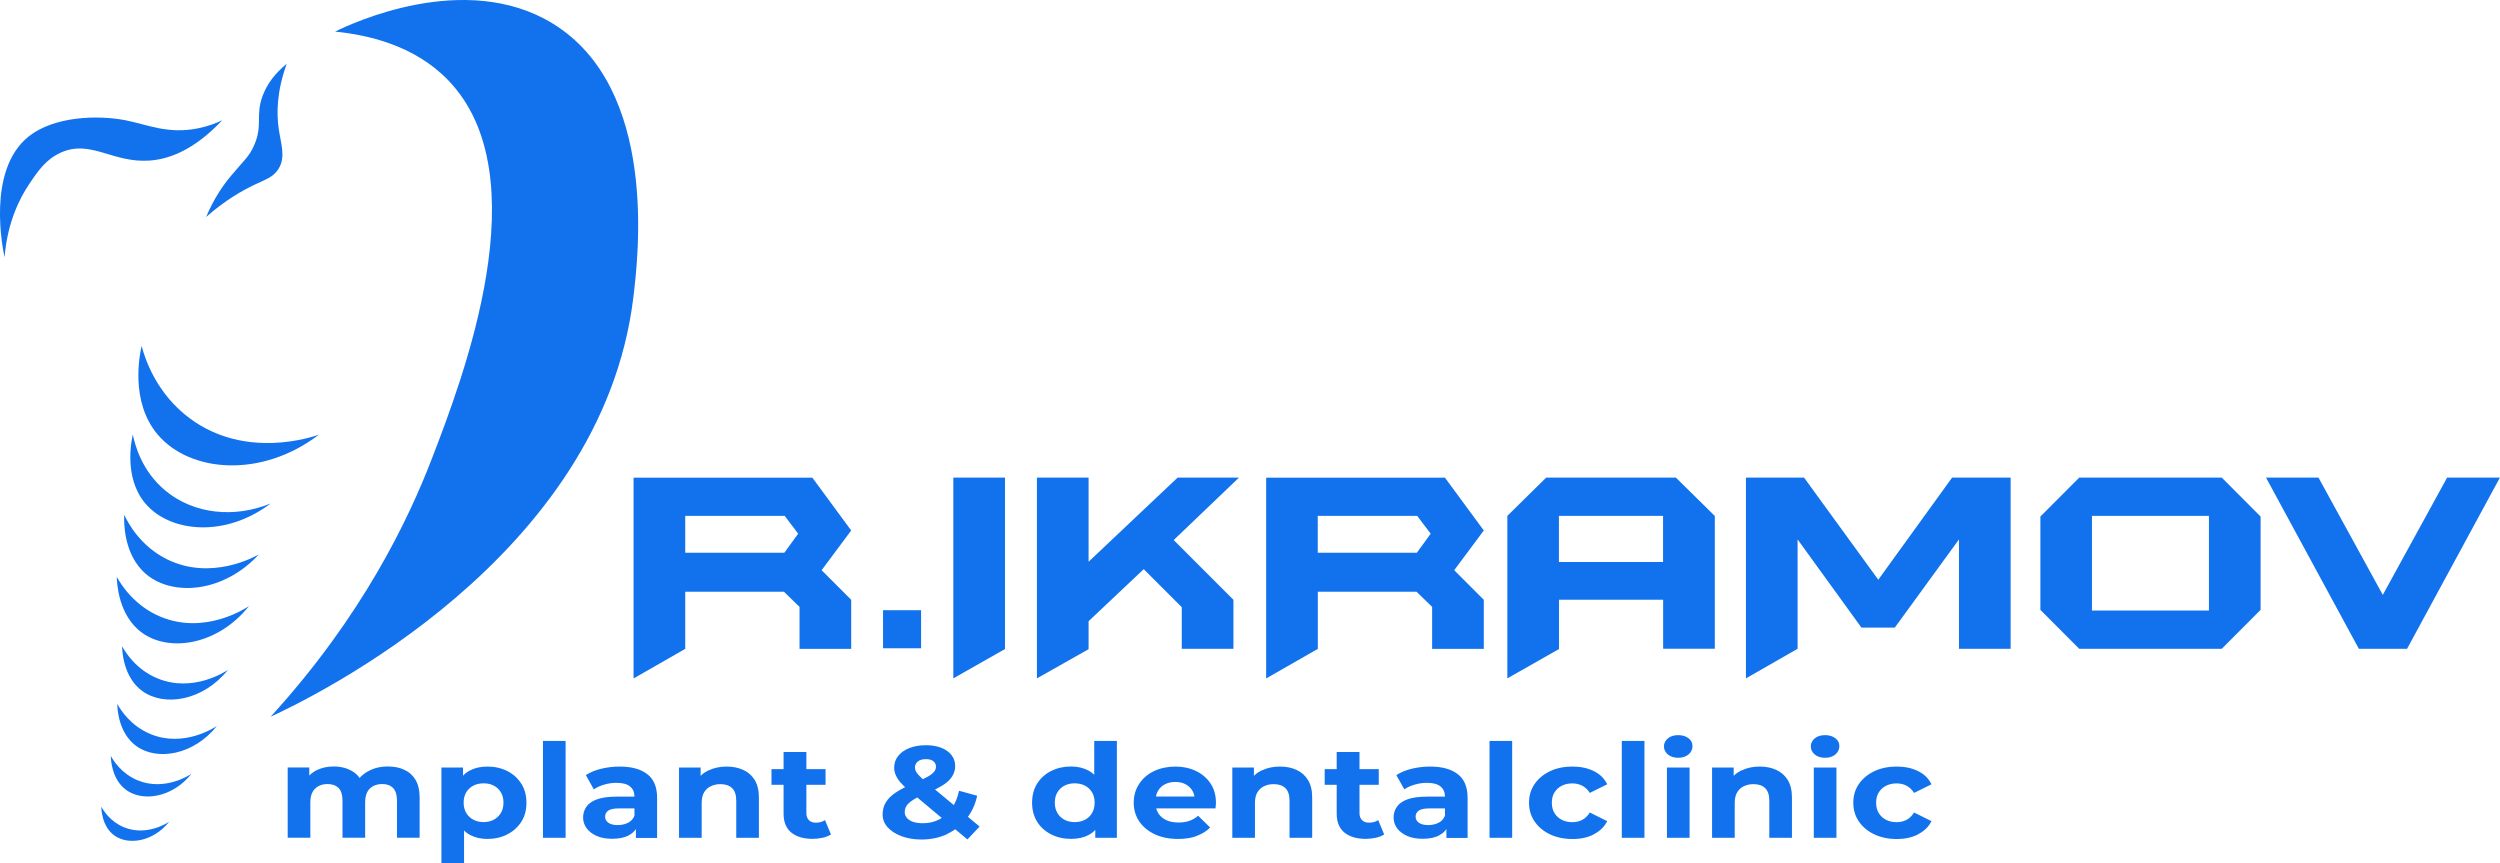 <?xml version="1.0" encoding="UTF-8"?>
<svg id="Layer_2" data-name="Layer 2" xmlns="http://www.w3.org/2000/svg" viewBox="0 0 310.15 107.08">
  <defs>
    <style>
      .cls-1 {
        fill: #1272ed;
        stroke-width: 0px;
      }
    </style>
  </defs>
  <g id="Layer_1-2" data-name="Layer 1">
    <path class="cls-1" d="M53.57,56.92c3.84-9.97,13.52-35.13,2-47-4.25-4.38-10.1-5.61-14-6,1.9-.94,16.1-7.68,27-1,13.15,8.06,10.61,28.97,10,34-3.93,32.33-39.78,49.58-45,52,11.41-12.5,17.1-24.46,20-32ZM.57,31.92c.35-4.52,2.02-7.53,3-9,1.13-1.71,2.15-3.18,4-4,3.7-1.64,6.42,1.33,11,1,2.19-.16,5.33-1.11,9-5-.67.32-1.7.74-3,1-3.74.76-6.29-.47-9-1-3.52-.68-8.87-.48-12,2C-1.74,21.14.39,31.11.57,31.92ZM25.57,26.92c2.35-2.07,4.47-3.27,6-4,1.39-.66,2.37-.95,3-2,.9-1.48.27-3.08,0-5-.26-1.85-.26-4.52,1-8-1.45,1.17-2.45,2.5-3,4-.89,2.43.04,3.56-1,6-.66,1.56-1.22,1.85-3,4-.87,1.05-2.02,2.67-3,5ZM39.57,53.92c-.72.26-9.05,3.15-16-2-4.21-3.11-5.59-7.46-6-9-.21.91-1.5,6.87,2,11,3.99,4.7,12.85,5.46,20,0ZM33.57,62.46c-4.52,1.86-9.52,1.3-13-1.55-3.01-2.46-3.85-5.8-4.09-7-.16.71-1.16,5.34,1.55,8.55,3.1,3.65,9.98,4.24,15.54,0ZM32.13,68.77c-.47.27-5.91,3.33-11.4.62-3.32-1.64-4.83-4.49-5.32-5.52-.03.66-.18,4.98,2.78,7.41,3.37,2.78,9.64,2.18,13.94-2.52ZM30.89,75.19c-.43.29-5.47,3.59-10.93,1.34-3.3-1.36-4.94-4.01-5.47-4.96.01.64.15,4.8,3.16,6.95,3.42,2.45,9.42,1.47,13.24-3.33ZM28.3,83.09c-.35.24-4.39,2.88-8.76,1.07-2.65-1.09-3.96-3.21-4.39-3.98,0,.51.12,3.85,2.53,5.57,2.75,1.97,7.55,1.18,10.62-2.67ZM26.91,90.06c-.33.22-4.12,2.71-8.24,1.01-2.49-1.03-3.72-3.02-4.12-3.74,0,.48.11,3.62,2.38,5.24,2.58,1.85,7.1,1.11,9.98-2.51ZM23.76,95.99c-.26.18-3.34,2.19-6.67.82-2.02-.83-3.02-2.44-3.34-3.03,0,.39.09,2.93,1.93,4.24,2.09,1.5,5.75.9,8.08-2.03ZM20.99,101.94c-.22.15-2.81,1.84-5.61.69-1.7-.7-2.54-2.06-2.81-2.55,0,.33.08,2.47,1.62,3.57,1.76,1.26,4.84.76,6.8-1.71ZM105.6,74.41l-3.67-3.67,3.67-4.93-4.82-6.55h-22.18v24.91l6.41-3.67v-7.09h12.25l1.93,1.88v5.21h6.41v-6.08ZM97.3,68.57h-12.29v-4.57h12.34l1.67,2.21-1.72,2.37ZM114.27,75.7h-4.72v4.72h4.72v-4.72ZM124.68,59.25h-6.41v24.91l6.41-3.64v-21.27ZM146.1,59.25l-11.05,10.44v-10.44h-6.41v24.91l6.41-3.62v-3.47l6.84-6.46,4.72,4.72v5.16h6.41v-6.08l-7.41-7.41,8.1-7.75h-7.6ZM184.08,74.41l-3.67-3.67,3.67-4.93-4.82-6.55h-22.18v24.91l6.41-3.67v-7.09h12.25l1.93,1.88v5.21h6.41v-6.08ZM175.77,68.57h-12.29v-4.57h12.34l1.67,2.21-1.72,2.37ZM212.73,64l-4.82-4.75h-16.09l-4.82,4.75v20.16l6.41-3.64v-6.12h12.92v6.08h6.41v-16.49ZM193.4,69.72v-5.72h12.92v5.72h-12.92ZM249.42,59.25h-7.24l-9.16,12.67-9.21-12.67h-7.21v24.91l6.41-3.67v-13.57l7.92,10.94h4.14l7.96-10.94v13.57h6.41v-21.24ZM280.45,64.08l-4.82-4.83h-17.68l-4.82,4.83v11.58l4.82,4.83h17.68l4.82-4.83v-11.58ZM259.53,75.74v-11.74h14.51v11.74h-14.51ZM303.59,59.25l-7.98,14.55-7.98-14.55h-6.51l11.52,21.24h5.98l11.52-21.24h-6.55ZM45.63,95.7c-.71.4-1.22.94-1.55,1.61l.99.24c-.22-.83-.66-1.45-1.33-1.85-.67-.41-1.45-.61-2.34-.61-.78,0-1.48.15-2.11.46s-1.1.76-1.42,1.35l.5.68v-2.37h-2.68v8.72h2.81v-4.37c0-.53.09-.96.27-1.29.18-.33.43-.58.76-.75.32-.17.69-.25,1.1-.25.6,0,1.06.17,1.38.5.32.33.48.85.48,1.56v4.6h2.81v-4.37c0-.53.09-.96.26-1.29.17-.33.42-.58.75-.75.32-.17.7-.25,1.12-.25.58,0,1.02.17,1.34.5.32.33.48.85.48,1.56v4.6h2.81v-4.99c0-.89-.17-1.61-.5-2.18-.34-.57-.8-.99-1.4-1.26-.59-.28-1.28-.41-2.04-.41-.94,0-1.76.2-2.47.61ZM57.57,107.08v-4.91l-.18-2.58.05-2.59v-1.78h-2.68v11.86h2.81ZM62.94,103.51c.73-.37,1.3-.89,1.73-1.55.43-.66.64-1.46.64-2.37s-.21-1.7-.64-2.37c-.43-.67-1-1.19-1.73-1.56-.73-.37-1.55-.56-2.48-.56-.83,0-1.55.16-2.17.49-.62.32-1.09.82-1.41,1.47-.32.66-.49,1.5-.49,2.53s.17,1.85.51,2.52c.34.66.82,1.16,1.43,1.48.61.32,1.32.49,2.12.49.92,0,1.75-.19,2.48-.56ZM58.74,101.7c-.37-.19-.67-.47-.89-.83-.22-.36-.33-.79-.33-1.29s.11-.94.33-1.3c.22-.36.52-.63.89-.82.37-.19.79-.28,1.26-.28s.88.09,1.25.28c.37.19.66.46.88.82.22.36.33.79.33,1.3s-.11.93-.33,1.29c-.22.36-.52.64-.88.83-.37.19-.78.29-1.25.29s-.89-.1-1.26-.29ZM70.17,103.94v-12.02h-2.81v12.02h2.81ZM78.03,103.62c.54-.3.91-.72,1.12-1.26l-.43-1.18c-.16.4-.42.7-.8.89s-.81.29-1.29.29-.86-.09-1.14-.28c-.28-.19-.42-.45-.42-.77,0-.29.12-.54.37-.73.25-.19.7-.29,1.36-.29h2.27v-1.46h-2.56c-1,0-1.8.11-2.41.32-.61.22-1.06.52-1.34.92-.28.39-.42.84-.42,1.35s.15.95.44,1.34.71.71,1.25.95,1.18.35,1.93.35c.85,0,1.55-.15,2.09-.45ZM81.52,103.94v-4.97c0-1.33-.41-2.31-1.22-2.93-.82-.63-1.96-.94-3.44-.94-.77,0-1.52.09-2.27.27-.74.18-1.38.44-1.91.79l.99,1.77c.36-.25.79-.45,1.29-.59.5-.15,1-.22,1.52-.22.76,0,1.32.15,1.68.45.37.3.55.72.55,1.26v3.05l.18.37v1.7h2.63ZM87.91,95.56c-.65.31-1.15.76-1.49,1.34l.5.73v-2.41h-2.68v8.72h2.81v-4.31c0-.55.1-.99.3-1.33.2-.33.47-.59.83-.76.35-.17.75-.26,1.2-.26.62,0,1.11.17,1.45.5.34.33.51.85.51,1.56v4.6h2.81v-4.99c0-.89-.17-1.61-.52-2.18-.35-.57-.83-.99-1.43-1.26-.61-.28-1.29-.41-2.06-.41-.83,0-1.57.16-2.21.47ZM102.42,97.36v-1.94h-6.71v1.94h6.71ZM102.07,103.93c.4-.09.74-.23,1.02-.41l-.74-1.78c-.31.22-.7.32-1.15.32-.36,0-.65-.1-.85-.31s-.31-.49-.31-.86v-7.6h-2.83v7.65c0,1.04.32,1.82.95,2.34.64.52,1.52.79,2.66.79.43,0,.85-.05,1.25-.14ZM117.48,103.47c.95-.44,1.76-1.07,2.41-1.88.65-.81,1.1-1.77,1.34-2.87l-2.25-.62c-.18.86-.49,1.6-.92,2.2-.43.61-.95,1.06-1.56,1.37-.61.31-1.28.46-2.01.46-.47,0-.87-.06-1.21-.17-.34-.11-.59-.28-.77-.49-.18-.22-.27-.45-.27-.71,0-.3.08-.57.23-.8.16-.23.41-.47.77-.7.36-.24.84-.48,1.44-.73.89-.36,1.61-.71,2.18-1.05s.98-.72,1.24-1.12c.26-.4.4-.83.4-1.3,0-.54-.15-1-.46-1.39s-.73-.69-1.26-.9c-.53-.21-1.17-.32-1.92-.32s-1.45.12-2.04.35c-.59.23-1.06.56-1.39.98-.33.42-.5.91-.5,1.46,0,.3.06.6.19.9.13.3.31.6.57.9.25.3.58.62.99.96l7.34,6.14,1.51-1.6-6.64-5.52c-.37-.32-.66-.59-.85-.79-.2-.2-.34-.38-.41-.53s-.12-.32-.12-.48c0-.3.12-.55.36-.75.24-.2.58-.29,1.01-.29.41,0,.72.09.93.27.21.18.31.4.31.67,0,.22-.08.42-.23.62-.16.2-.42.4-.8.62s-.9.46-1.57.75c-.94.38-1.7.76-2.3,1.15s-1.04.81-1.31,1.26c-.28.45-.41.96-.41,1.52,0,.61.21,1.14.63,1.6.42.46.99.83,1.72,1.1.73.27,1.54.41,2.46.41,1.16,0,2.22-.22,3.18-.66ZM135.05,103.59c.61-.32,1.07-.81,1.4-1.48.32-.67.49-1.51.49-2.53s-.17-1.87-.51-2.53c-.34-.66-.81-1.15-1.42-1.47-.61-.32-1.33-.49-2.14-.49-.91,0-1.73.19-2.47.56-.73.37-1.31.89-1.73,1.56-.42.67-.63,1.46-.63,2.37s.21,1.7.63,2.37c.42.67,1,1.19,1.73,1.56.73.37,1.55.56,2.47.56.85,0,1.58-.16,2.19-.48ZM132.08,101.71c-.37-.19-.67-.47-.89-.83s-.33-.8-.33-1.3.11-.94.33-1.3c.22-.36.52-.63.89-.82.37-.19.79-.28,1.24-.28s.89.09,1.26.28c.37.19.67.46.89.82.22.36.33.79.33,1.3s-.11.93-.33,1.3c-.22.37-.52.65-.89.83-.37.19-.79.28-1.26.28s-.87-.09-1.24-.28ZM138.56,103.94v-12.02h-2.81v5.07l.18,2.58-.05,2.59v1.78h2.68ZM148.46,103.7c.67-.24,1.23-.59,1.67-1.04l-1.49-1.46c-.32.28-.68.49-1.07.63-.39.14-.84.21-1.34.21-.59,0-1.09-.09-1.51-.28-.42-.19-.75-.46-.99-.82-.24-.36-.36-.78-.36-1.26v-.39c0-.46.1-.87.31-1.21.2-.34.49-.6.86-.79.37-.19.79-.28,1.27-.28s.9.09,1.26.28c.36.19.64.45.85.79s.3.73.29,1.18l1.1-.44h-6.39v1.47h7.87c.01-.11.02-.22.04-.35s.02-.24.02-.33c0-.94-.22-1.74-.67-2.41-.44-.67-1.05-1.19-1.81-1.55-.76-.37-1.62-.55-2.56-.55s-1.87.19-2.66.57c-.79.38-1.4.92-1.84,1.6-.44.68-.66,1.45-.66,2.32s.23,1.63.68,2.31c.46.67,1.1,1.21,1.93,1.6.83.39,1.79.58,2.9.58.88,0,1.65-.12,2.32-.37ZM156.55,95.56c-.65.31-1.15.76-1.49,1.34l.5.73v-2.41h-2.68v8.72h2.81v-4.31c0-.55.1-.99.3-1.33.2-.33.47-.59.83-.76.35-.17.75-.26,1.2-.26.62,0,1.11.17,1.45.5.34.33.51.85.51,1.56v4.6h2.81v-4.99c0-.89-.17-1.61-.52-2.18-.35-.57-.83-.99-1.43-1.26-.61-.28-1.29-.41-2.06-.41-.83,0-1.57.16-2.21.47ZM171.05,97.36v-1.94h-6.71v1.94h6.71ZM170.7,103.93c.4-.09.74-.23,1.02-.41l-.74-1.78c-.31.22-.7.32-1.15.32-.36,0-.64-.1-.85-.31s-.32-.49-.32-.86v-7.6h-2.83v7.65c0,1.04.32,1.82.95,2.34.64.52,1.52.79,2.66.79.43,0,.85-.05,1.25-.14ZM178.58,103.62c.54-.3.91-.72,1.12-1.26l-.43-1.18c-.16.4-.42.7-.8.89s-.81.29-1.29.29-.86-.09-1.14-.28c-.28-.19-.42-.45-.42-.77,0-.29.12-.54.37-.73.25-.19.7-.29,1.36-.29h2.27v-1.46h-2.56c-1,0-1.8.11-2.41.32-.61.22-1.06.52-1.34.92-.28.39-.42.84-.42,1.35s.15.95.44,1.34c.29.4.71.71,1.25.95s1.18.35,1.93.35c.85,0,1.55-.15,2.09-.45ZM182.07,103.94v-4.97c0-1.33-.41-2.31-1.22-2.93-.82-.63-1.96-.94-3.44-.94-.77,0-1.52.09-2.27.27-.74.18-1.38.44-1.91.79l.99,1.77c.36-.25.79-.45,1.29-.59.5-.15,1-.22,1.52-.22.76,0,1.32.15,1.68.45.37.3.55.72.55,1.26v3.05l.18.37v1.7h2.63ZM187.6,103.94v-12.02h-2.81v12.02h2.81ZM197.74,103.49c.76-.39,1.31-.93,1.65-1.62l-2.16-1.07c-.26.42-.58.73-.95.92-.37.19-.78.28-1.22.28-.47,0-.89-.09-1.28-.28-.38-.19-.69-.46-.92-.83-.23-.36-.34-.8-.34-1.3s.11-.94.34-1.3c.23-.36.53-.63.92-.82.38-.19.81-.28,1.28-.28.44,0,.85.09,1.22.28.37.19.69.49.95.9l2.16-1.07c-.34-.7-.88-1.25-1.65-1.63-.76-.38-1.65-.57-2.67-.57s-1.97.19-2.78.58c-.81.39-1.45.92-1.91,1.59-.46.67-.69,1.44-.69,2.32s.23,1.64.69,2.32,1.1,1.21,1.91,1.6c.81.38,1.74.58,2.78.58s1.91-.19,2.67-.58ZM204.01,103.94v-12.02h-2.81v12.02h2.81ZM209.48,93.6c.32-.28.49-.62.49-1.04s-.17-.73-.5-.98c-.33-.25-.75-.38-1.27-.38s-.95.13-1.28.4c-.32.27-.49.61-.49,1s.16.73.49,1c.32.27.75.41,1.28.41s.95-.14,1.28-.41ZM209.61,103.94v-8.72h-2.81v8.72h2.81ZM216.07,95.56c-.65.31-1.15.76-1.49,1.34l.5.73v-2.41h-2.68v8.72h2.81v-4.31c0-.55.1-.99.3-1.33.2-.33.47-.59.83-.76.35-.17.75-.26,1.2-.26.62,0,1.11.17,1.45.5.34.33.51.85.51,1.56v4.6h2.81v-4.99c0-.89-.17-1.61-.52-2.18-.35-.57-.83-.99-1.43-1.26-.61-.28-1.29-.41-2.06-.41-.83,0-1.57.16-2.21.47ZM227.7,93.6c.32-.28.49-.62.49-1.04s-.17-.73-.5-.98c-.33-.25-.75-.38-1.27-.38s-.95.13-1.28.4c-.32.27-.49.61-.49,1s.16.73.49,1c.32.27.75.41,1.28.41s.95-.14,1.28-.41ZM227.83,103.94v-8.72h-2.81v8.72h2.81ZM237.97,103.49c.76-.39,1.31-.93,1.65-1.62l-2.16-1.07c-.26.42-.58.73-.95.92-.37.19-.78.28-1.22.28-.47,0-.89-.09-1.28-.28-.38-.19-.69-.46-.92-.83-.23-.36-.34-.8-.34-1.3s.11-.94.34-1.3c.23-.36.53-.63.92-.82.38-.19.81-.28,1.28-.28.44,0,.85.09,1.22.28.37.19.69.49.95.9l2.16-1.07c-.34-.7-.88-1.25-1.65-1.63-.76-.38-1.65-.57-2.67-.57s-1.97.19-2.78.58c-.81.39-1.45.92-1.91,1.59-.46.67-.69,1.44-.69,2.32s.23,1.64.69,2.32,1.1,1.21,1.91,1.6c.81.38,1.74.58,2.78.58s1.91-.19,2.67-.58Z"/>
  </g>
</svg>